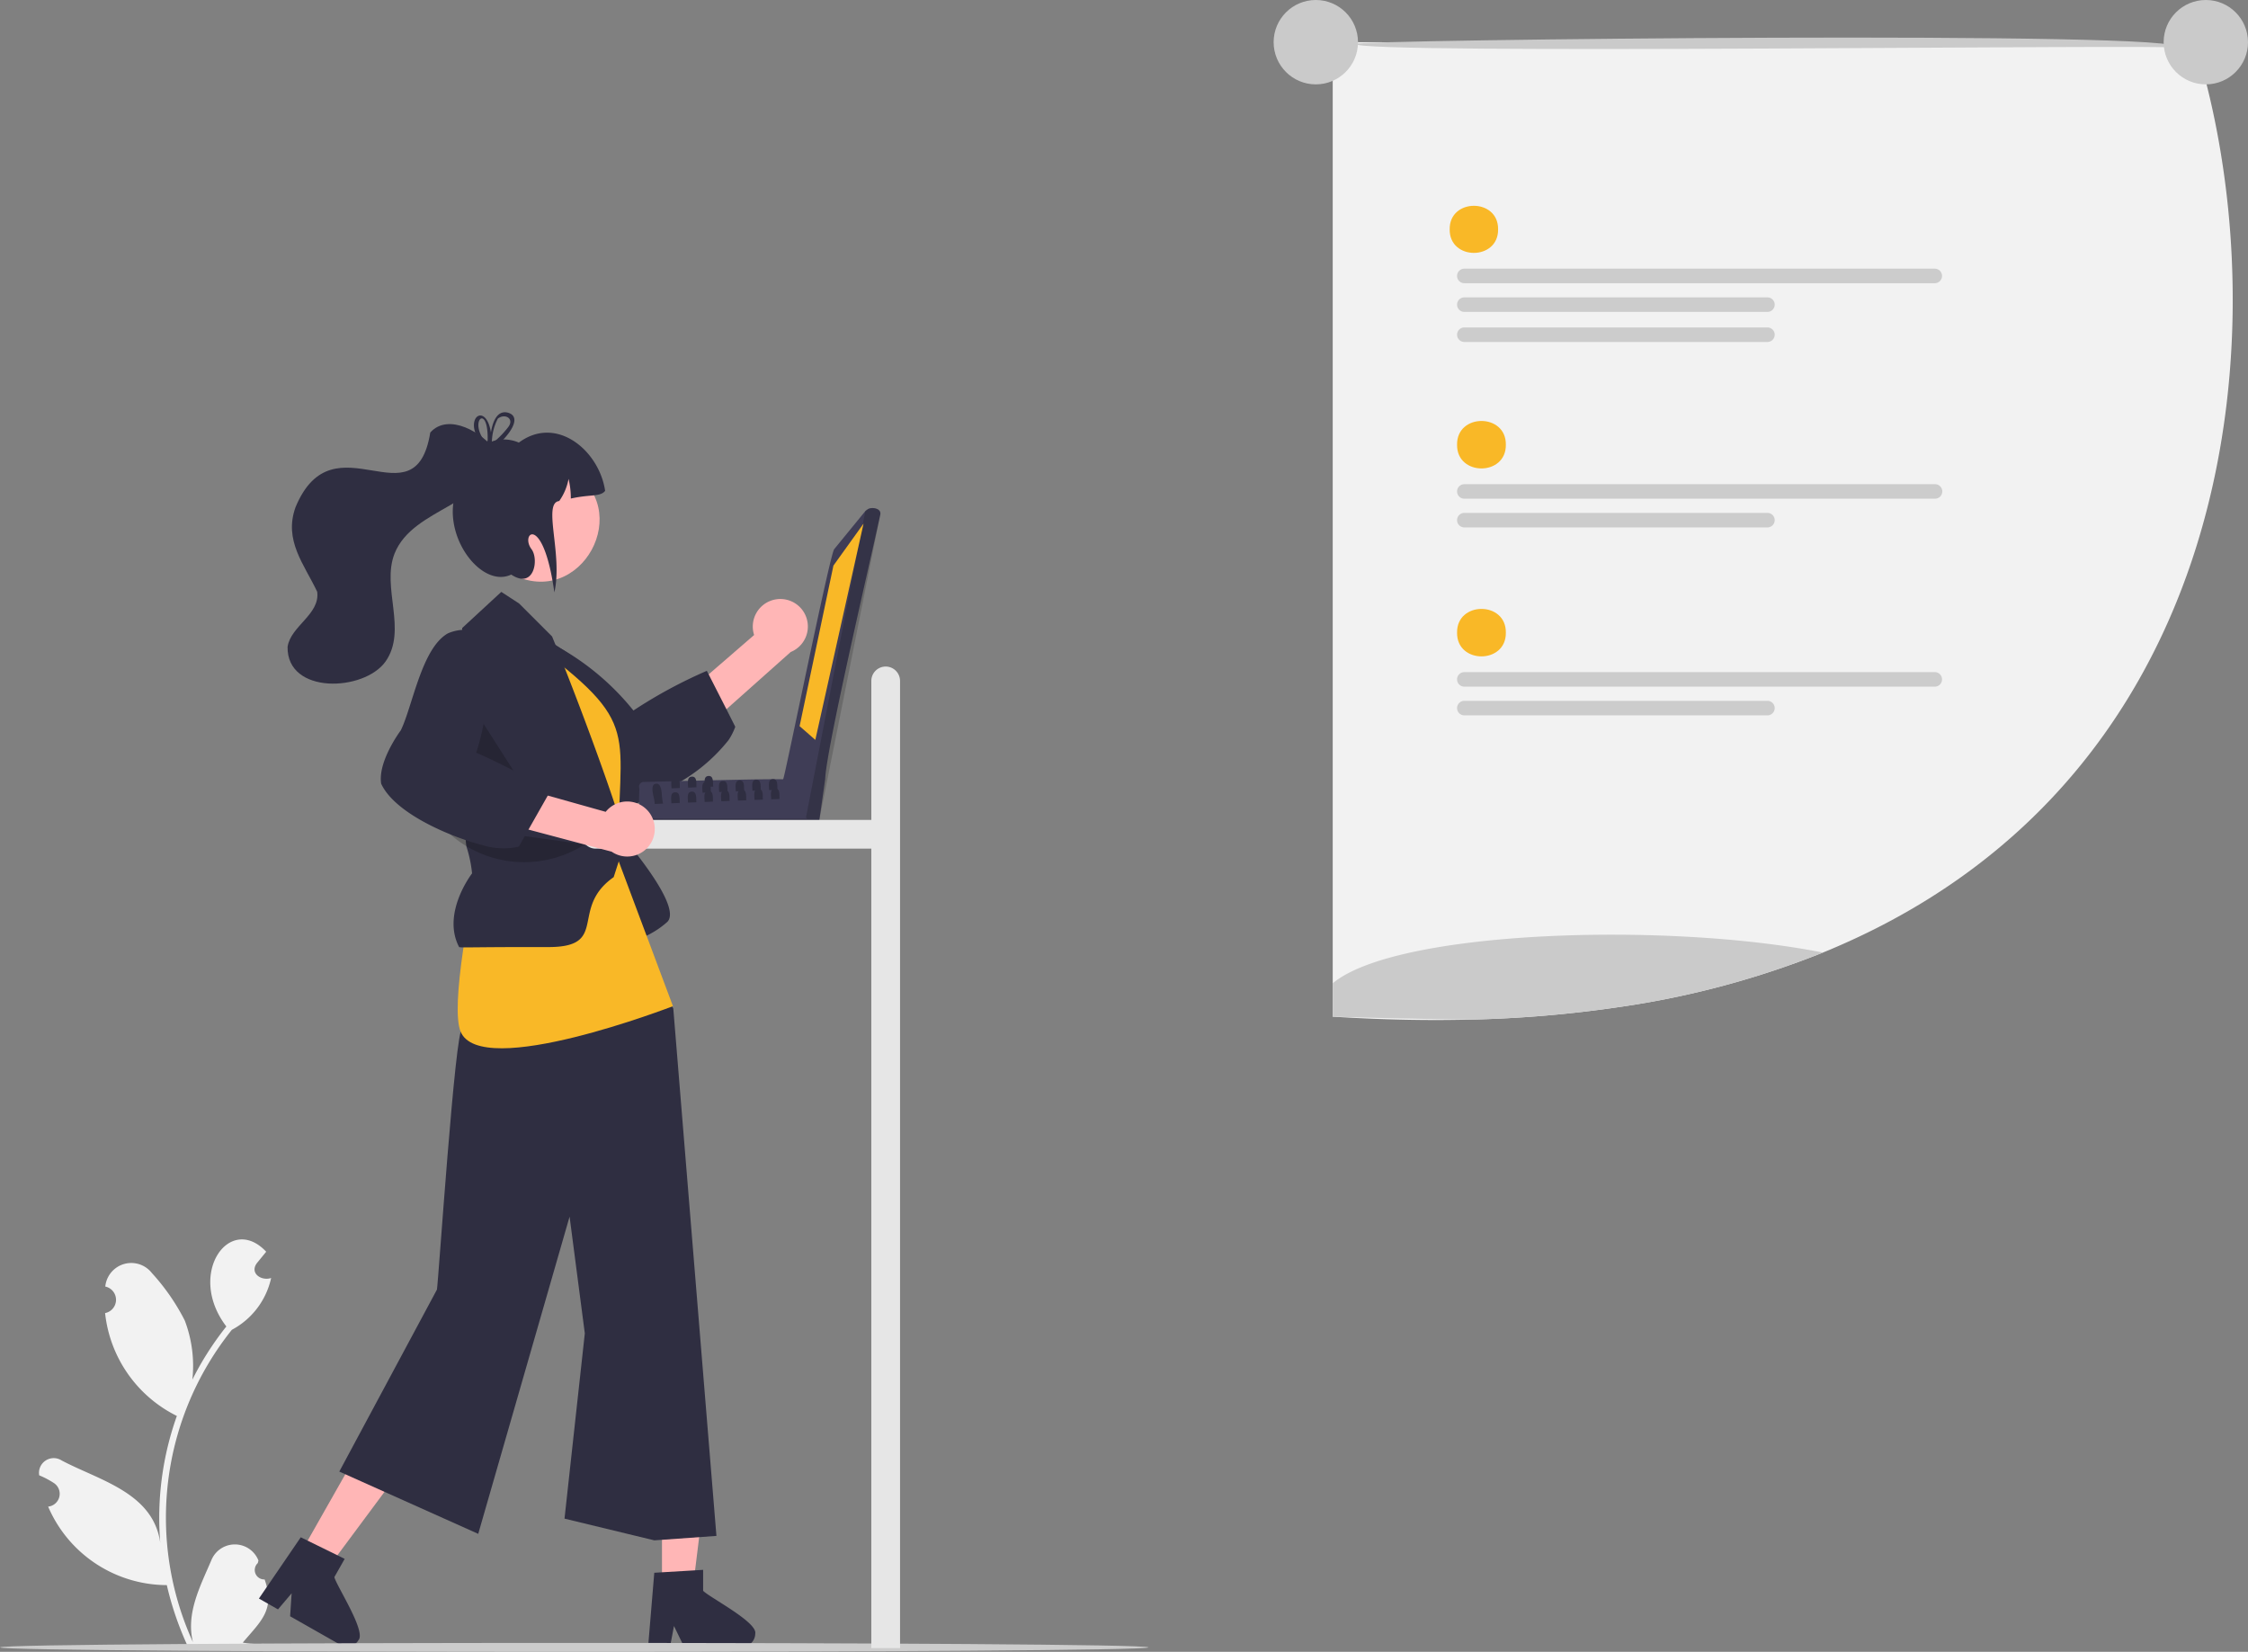 <svg xmlns="http://www.w3.org/2000/svg" width="209.654" height="154.037" viewBox="0 0 209.654 154.037">
  <rect x="0" y="0" width="209.654" height="154.037" fill="#808080" stroke="none"/>
  <g id="Moderators_Card" transform="translate(0)">
    <path id="Path_1227" data-name="Path 1227" d="M194.08,639.439a.88.88,0,0,1-.638-1.526l.06-.24a2.365,2.365,0,0,0-4.385-.041c-1.043,2.442-2.394,4.97-1.722,7.66a28.019,28.019,0,0,1,3.628-29.133,7.215,7.215,0,0,0,3.663-4.83c-.9.3-2.015-.426-1.341-1.37.292-.361.587-.719.88-1.08-3.406-3.628-7.465,2.074-3.716,6.97a28.224,28.224,0,0,0-3.17,4.958,11.867,11.867,0,0,0-.708-5.512,19.877,19.877,0,0,0-3.068-4.428,2.436,2.436,0,0,0-4.345,1.259,1.263,1.263,0,0,1-.018,2.475,12.149,12.149,0,0,0,6.694,9.591,28.333,28.333,0,0,0-1.548,11.843c-.646-4.69-5.68-5.828-9.2-7.692a1.371,1.371,0,0,0-2.09,1.388,7.916,7.916,0,0,1,1.388.732,1.2,1.2,0,0,1-.556,2.184,12.08,12.08,0,0,0,11.069,7.321,29.13,29.13,0,0,0,1.957,5.712h6.99c.025-.078.048-.158.07-.236a7.941,7.941,0,0,1-1.934-.115c1.712-2.027,3.036-3.061,2.039-5.89Z" transform="translate(-169.399 -492.152)" fill="#f2f2f2"/>
    <path id="Path_1228" data-name="Path 1228" d="M253.4,573.326h2.882l1.371-11.117H253.4Z" transform="translate(-191.661 -425.24)" fill="#ffb6b6"/>
    <path id="Path_1229" data-name="Path 1229" d="M411.341,736.164V734.21l-.758.046-3.084.183-.714.044-.546,6.544-.029.351h2.046l.066-.348.3-1.584.767,1.584.168.348h5.426a1.226,1.226,0,0,0,1.218-1.221C416.428,739.087,411.916,736.775,411.341,736.164Z" transform="translate(-345.765 -587.818)" fill="#2f2e41"/>
    <path id="Path_1230" data-name="Path 1230" d="M114.8,564.944l2.507,1.422,6.679-8.992-3.7-2.1Z" transform="translate(-86.833 -419.995)" fill="#ffb6b6"/>
    <path id="Path_1231" data-name="Path 1231" d="M264.256,725.47l.962-1.7-.677-.334-2.775-1.362-.643-.317-3.16,4.626-.743,1.087.841.478.938.534,1.272-1.5-.141,2.141,4.432,2.517h0l.285.161a1.22,1.22,0,0,0,1.662-.46C267.235,730.523,264.453,726.289,264.256,725.47Z" transform="translate(-233.073 -578.401)" fill="#2f2e41"/>
    <path id="Path_1232" data-name="Path 1232" d="M435.152,362.633a2.57,2.57,0,0,0-2.057,3.33l-4.41,3.817,1.666,3.246,6.153-5.478a2.566,2.566,0,0,0-1.351-4.915Z" transform="translate(-362.764 -306.745)" fill="#ffb6b6"/>
    <path id="Path_1233" data-name="Path 1233" d="M375.9,385.838l-1.657-3.248-.171-.334a44.5,44.5,0,0,0-6.846,3.7,24.034,24.034,0,0,0-6.619-5.7s0,0,0,0q-.289-.139-.57-.249a3.938,3.938,0,0,0-1.362-.283,2.1,2.1,0,0,0-.612.088,1.72,1.72,0,0,0-.575.295,3.087,3.087,0,0,0-1,1.908,3.732,3.732,0,0,0,.173,1.325c.78,2.585,3.859,5.472,4.948,7.333.107.287,1.177,3.118,2.865,4.122a2.722,2.722,0,0,0,.275.146c.1.015.21.027.319.032h0a4.487,4.487,0,0,0,.514.007c.088,0,.178-.01.268-.017l.056,0a8.121,8.121,0,0,0,1.654-.361c.061-.02.122-.039.183-.061A13.618,13.618,0,0,0,369.1,394c.256-.117.509-.244.763-.375.307-.161.614-.331.914-.509.258-.149.512-.3.76-.465v0c.058-.034.117-.073.175-.115h0a16.058,16.058,0,0,0,4.383-3.818,5.643,5.643,0,0,0,.629-1.245Z" transform="translate(-308.151 -319.699)" fill="#2f2e41"/>
    <path id="Path_1234" data-name="Path 1234" d="M387.726,451.693s6.108,6.872,4.573,8.408a8.2,8.2,0,0,1-3.925,1.939l-2.921-.225Z" transform="translate(-330.065 -374.13)" fill="#2f2e41"/>
    <path id="Path_1235" data-name="Path 1235" d="M364.027,376.021c7.878,4.609,10.527,9.012,6.884,17.873Z" transform="translate(-313.859 -316.894)" fill="#2f2e41"/>
    <path id="Path_1236" data-name="Path 1236" d="M299.461,478.3c-.639-.3-2.227,23.685-2.356,24.288L288,519.556l12.957,5.808,8.52-29.582,1.42,10.886-1.893,17.276,8.375,2.025,5.793-.414-4.023-49.18-7.634-13.843Z" transform="translate(-256.356 -382.328)" fill="#2f2e41"/>
    <path id="Path_1237" data-name="Path 1237" d="M340.107,378.81c10.7,7.964,8.085,8.106,8.172,20.4l5.1,13.621s-17.968,6.959-19.811,2.353S340.107,378.81,340.107,378.81Z" transform="translate(-290.618 -319.003)" fill="#f9b827"/>
    <path id="Path_1238" data-name="Path 1238" d="M347.231,381.129c-.022-.078-.049-.168-.078-.263v0c-.046-.153-.1-.322-.163-.514-.039-.122-.08-.253-.127-.392l-.09-.273c-.858-2.59-2.587-7.418-4.687-12.756v0q-.38-.961-.775-1.942c-.024-.058-.046-.119-.071-.178-.1-.261-.212-.524-.319-.787l-3.077-3.077-1.659-1.082-3.654,3.374.007.173c.051,1.04.3,6.658.334,13.3.007,1.674,0,3.413-.027,5.16v.046c-.007.458,0,.814.022,1.1a4.8,4.8,0,0,0,.071.609,12.092,12.092,0,0,1,.521,2.487s-2.875,3.706-1.206,6.878a2.288,2.288,0,0,0,.4.024c.59.01,1.964-.027,5.742-.029.655,0,1.381,0,2.188,0,5.284,0,2.436-3.057,5.26-5.842.061-.061.122-.119.188-.178a6.407,6.407,0,0,1,.633-.5l.473-1.467.151-.47,0-.061.015-.65.032-1.3.022-.862A3.2,3.2,0,0,0,347.231,381.129Z" transform="translate(-289.432 -304.67)" fill="#2f2e41"/>
    <path id="Path_1239" data-name="Path 1239" d="M180.653,274.171l-.839,5.238,5.681,2.343Z" transform="translate(-136.006 -207.376)" opacity="0.2"/>
    <path id="Path_1240" data-name="Path 1240" d="M350.286,310.734c6.355,3.616,1.138,13.159-5.336,9.761C338.6,316.879,343.813,307.337,350.286,310.734Z" transform="translate(-297.249 -266.969)" fill="#ffb6b6"/>
    <path id="Path_1241" data-name="Path 1241" d="M326.6,448.837a10.453,10.453,0,0,0,13.474,1.88Z" transform="translate(-285.551 -371.97)" opacity="0.2"/>
    <path id="Path_1242" data-name="Path 1242" d="M345.648,304.365c-.445.579-1.376.308-3.2.721a7.6,7.6,0,0,0-.212-1.834,5.161,5.161,0,0,1-.87,2.064c-1.582.175.357,4.982-.453,8.515-1.044-7.455-3.239-5.5-2.13-4.023.71.947.237,3.786-1.893,2.367-3.514,1.67-8.52-6.626-2.972-10.517-.1-2.1,2.241-2.435,3.682-1.789C341.1,297.263,345.095,300.6,345.648,304.365Z" transform="translate(-289.212 -258.594)" fill="#2f2e41"/>
    <path id="Path_1243" data-name="Path 1243" d="M403.114,431.812c1.806-.036,11.509-.314,13.1-.246.09-.315,3.106,3.55,3.18,3.574a.441.441,0,0,1-.147.708c-.177.108-15.819-.182-16.009-.144a.435.435,0,0,1-.388-.253l-.1-.234a20.374,20.374,0,0,1-.024-2.8.433.433,0,0,1,.394-.608Z" transform="translate(-343.089 -358.892)" fill="#3f3d56"/>
    <path id="Path_1244" data-name="Path 1244" d="M402.971,446.61c.092.221.209.5.493.488l15.843.178a.437.437,0,0,0,.381-.641Z" transform="translate(-343.315 -370.285)" opacity="0.17"/>
    <path id="Path_1245" data-name="Path 1245" d="M457.916,353.045c.171-.295,4.406-21.254,4.76-21.429l2.892-3.538.258-.194c.359-.2,1.222-.064,1.144.485h0c-.679,3.257-5.049,21.809-5.145,24.7l-.526,3.685a.454.454,0,0,1-.56.373.873.873,0,0,1-.7-.507C460,356.491,457.718,353.12,457.916,353.045Z" transform="translate(-384.865 -280.419)" fill="#3f3d56"/>
    <path id="Path_1246" data-name="Path 1246" d="M472.192,328.1l-5.531,28.544c.185.468,1.051.8,1.252.182,0,0,5.674-28.418,5.68-28.434C473.654,327.7,472.524,327.683,472.192,328.1Z" transform="translate(-391.489 -280.438)" opacity="0.17"/>
    <path id="Path_1247" data-name="Path 1247" d="M312.064,200.416l-2.809,3.915L306.1,219.306l1.466,1.279Z" transform="translate(-231.527 -151.589)" fill="#f9b827"/>
    <path id="Path_1248" data-name="Path 1248" d="M408.738,434.143c-.058-.453-.171-.87-.5-.838-.485,0-.38.658-.263,1.213a3.055,3.055,0,0,1,.112.672l.777-.032A6.405,6.405,0,0,1,408.738,434.143Z" transform="translate(-347.026 -360.22)" fill="#2f2e41"/>
    <path id="Path_1249" data-name="Path 1249" d="M427.743,433.463c0-.129,0-.295-.015-.451-.027-.258-.115-.482-.409-.465a.389.389,0,0,0-.158.032c-.314.141-.185.714-.19.992l.253-.01.524-.02C427.746,433.517,427.743,433.49,427.743,433.463Z" transform="translate(-361.451 -359.648)" fill="#2f2e41"/>
    <path id="Path_1250" data-name="Path 1250" d="M434.112,433.2c-.012-.341.049-.943-.424-.916-.512.01-.344.707-.348,1.026l.251-.01.526-.022C434.114,433.257,434.112,433.23,434.112,433.2Z" transform="translate(-366.268 -359.451)" fill="#2f2e41"/>
    <path id="Path_1251" data-name="Path 1251" d="M440.482,432.953c-.012-.344.049-.945-.424-.916-.512.01-.344.707-.348,1.023l.253-.01.524-.019C440.484,433.006,440.482,432.98,440.482,432.953Z" transform="translate(-371.086 -359.262)" fill="#2f2e41"/>
    <path id="Path_1252" data-name="Path 1252" d="M446.852,432.693c-.012-.341.049-.943-.424-.916-.512.012-.344.706-.348,1.026l.251-.01.526-.022C446.854,432.747,446.852,432.72,446.852,432.693Z" transform="translate(-375.904 -359.066)" fill="#2f2e41"/>
    <path id="Path_1253" data-name="Path 1253" d="M453.224,432.442c-.01-.307.037-.819-.29-.9h0a.367.367,0,0,0-.132-.012.357.357,0,0,0-.107.015h0c-.375.1-.234.716-.239,1.009l.253-.01.524-.019C453.226,432.5,453.224,432.468,453.224,432.442Z" transform="translate(-380.724 -358.875)" fill="#2f2e41"/>
    <path id="Path_1254" data-name="Path 1254" d="M415.866,431.31v0a.765.765,0,0,0-.02-.107c-.039-.207-.139-.368-.39-.353s-.334.166-.361.37a3.245,3.245,0,0,0,.01.558c0,.036,0,.068,0,.1l.777-.032C415.874,431.7,415.886,431.5,415.866,431.31Z" transform="translate(-352.481 -358.362)" fill="#2f2e41"/>
    <path id="Path_1255" data-name="Path 1255" d="M422.231,430.972c-.039-.217-.139-.392-.4-.375s-.341.18-.363.395a5.669,5.669,0,0,0,.015.629l.777-.032C422.248,431.432,422.268,431.181,422.231,430.972Z" transform="translate(-357.306 -358.172)" fill="#2f2e41"/>
    <path id="Path_1256" data-name="Path 1256" d="M428.587,430.739c-.034-.229-.129-.417-.4-.4s-.346.192-.365.419a1.036,1.036,0,0,0,0,.151c0,.168.024.339.022.456l.546-.022.231-.01C428.6,431.18,428.621,430.944,428.587,430.739Z" transform="translate(-362.108 -357.977)" fill="#2f2e41"/>
    <path id="Path_1257" data-name="Path 1257" d="M415.385,436.587c-.512.01-.346.707-.348,1.023l.777-.029C415.784,437.262,415.9,436.555,415.385,436.587Z" transform="translate(-352.423 -362.703)" fill="#2f2e41"/>
    <path id="Path_1258" data-name="Path 1258" d="M421.755,436.327c-.512.01-.346.707-.348,1.026l.777-.032C422.154,437,422.266,436.3,421.755,436.327Z" transform="translate(-357.241 -362.507)" fill="#2f2e41"/>
    <path id="Path_1259" data-name="Path 1259" d="M428.351,436.13a.343.343,0,0,0-.227-.056.322.322,0,0,0-.292.154c-.139.224-.054.643-.056.87l.777-.029C428.529,436.81,428.6,436.293,428.351,436.13Z" transform="translate(-362.059 -362.315)" fill="#2f2e41"/>
    <path id="Path_1260" data-name="Path 1260" d="M434.723,435.87a.338.338,0,0,0-.227-.056.322.322,0,0,0-.295.156c-.134.227-.051.643-.054.87l.777-.032C434.9,436.552,434.972,436.038,434.723,435.87Z" transform="translate(-366.879 -362.118)" fill="#2f2e41"/>
    <path id="Path_1261" data-name="Path 1261" d="M441.091,435.62a.342.342,0,0,0-.227-.056.321.321,0,0,0-.292.153c-.139.224-.054.643-.056.87l.777-.029C441.269,436.3,441.34,435.783,441.091,435.62Z" transform="translate(-371.696 -361.929)" fill="#2f2e41"/>
    <path id="Path_1262" data-name="Path 1262" d="M447.463,435.36a.338.338,0,0,0-.227-.056.32.32,0,0,0-.295.156c-.134.227-.051.643-.054.87l.777-.032C447.641,436.042,447.712,435.528,447.463,435.36Z" transform="translate(-376.516 -361.732)" fill="#2f2e41"/>
    <path id="Path_1263" data-name="Path 1263" d="M453.834,435.11a.343.343,0,0,0-.227-.056.319.319,0,0,0-.292.154c-.136.227-.054.643-.056.87l.777-.029C454.012,435.79,454.083,435.276,453.834,435.11Z" transform="translate(-381.335 -361.543)" fill="#2f2e41"/>
    <path id="Path_1264" data-name="Path 1264" d="M281.506,296.441c-1.415,8.7-9-1.6-12.565,6.961-1.121,3.1.8,5.318,2.019,7.892.278,2.115-2.474,3.188-2.762,5.135-.08,4.463,7.12,4.19,9.133,1.374,2.068-2.948-.4-6.9.842-10.067,1.747-4.393,8.853-4.425,9.472-9.536C286.447,296.493,283.223,294.538,281.506,296.441Z" transform="translate(-241.377 -256.11)" fill="#2f2e41"/>
    <path id="Path_1265" data-name="Path 1265" d="M265.221,762.6c-.187.554-106.913.554-107.115,0C158.293,762.044,265.019,762.044,265.221,762.6Z" transform="translate(-158.106 -608.976)" fill="#ccc"/>
    <path id="Path_1266" data-name="Path 1266" d="M341.188,293.86c-.046.019-.093.039-.134.061h0c-.039.019-.078.039-.117.061l-.012.007c-.051-.049-.1-.1-.156-.146a.563.563,0,0,0,.01.239l.007.029c.049.051.1.1.153.151.049-.037.1-.076.144-.112.029-.024.058-.049.09-.073,0-.063.012-.136.02-.217Zm1.467-2.709c-1.087-.249-1.437,1.172-1.542,1.856-.395-2.485-2.037-1.7-1.469-.007a3.8,3.8,0,0,0,.836,1.345c.051.058.107.117.166.175-.066.341.266.253.714-.061a5.971,5.971,0,0,0,.914-.8C343.166,292.719,343.863,291.465,342.655,291.15Zm.034,1.4a8.516,8.516,0,0,1-1.123,1.191q-.194.175-.395.336c0,.022,0,.041,0,.058a.448.448,0,0,1-.034.068c-.136.246-.29.112-.348-.093,0-.007-.012-.015-.017-.022a3.432,3.432,0,0,1-.5-.668c-1.006-1.744.614-2.931.534.326a.31.31,0,0,0-.029.1.564.564,0,0,0,.01.239l.007.029c.049.051.1.1.154.151.049-.037.1-.076.144-.112.029-.024.058-.049.09-.073,0-.063.012-.136.019-.217v0a4.971,4.971,0,0,1,.555-2.146C342.448,291.172,343.356,291.755,342.689,292.549Zm-1.5,1.311c-.046.019-.093.039-.134.061h0c-.039.019-.078.039-.117.061l-.012.007c-.051-.049-.1-.1-.156-.146a.563.563,0,0,0,.01.239l.007.029c.049.051.1.1.153.151.049-.037.1-.076.144-.112.029-.024.058-.049.09-.073,0-.063.012-.136.02-.217Z" transform="translate(-295.327 -252.678)" fill="#2f2e41"/>
    <path id="Path_1267" data-name="Path 1267" d="M409.043,388.455a1.34,1.34,0,0,0-1.34,1.34v12.962H382a1.34,1.34,0,0,0,0,2.68h25.7v74.55h2.68V389.795a1.34,1.34,0,0,0-1.34-1.34Z" transform="translate(-326.44 -326.298)" fill="#e6e6e6"/>
    <path id="Path_1268" data-name="Path 1268" d="M370.9,439.054a2.57,2.57,0,0,0-3.912.118l-5.616-1.577-1.79,3.179,7.962,2.115a2.566,2.566,0,0,0,3.357-3.836Z" transform="translate(-310.5 -363.467)" fill="#ffb6b6"/>
    <path id="Path_1269" data-name="Path 1269" d="M316.234,387.524c-.407-.212-.814-.419-1.211-.612-.862-.426-1.664-.8-2.254-1.052a20.382,20.382,0,0,0,.687-2.685c.692-3.489,1.162-8.926-1.993-8.766a4.117,4.117,0,0,0-1.325.322c-2.458,1.367-3.3,6.8-4.4,9.046-.192.261-2.146,2.97-1.832,4.975.892,1.949,3.727,3.615,6.385,4.7l0,0c.512.21,1.018.4,1.5.563.551.188,1.074.344,1.545.465a6.6,6.6,0,0,0,2.025.3,5.708,5.708,0,0,0,1.386-.161l.558-.984.344-.609,1.8-3.172.185-.326A26.806,26.806,0,0,0,316.234,387.524Z" transform="translate(-268.358 -315.672)" fill="#2f2e41"/>
    <path id="Path_1270" data-name="Path 1270" d="M713.989,234.367a82.526,82.526,0,0,1-18.949,5.072,112.2,112.2,0,0,1-13.9,1.179q-6.11.153-12.868-.275V151.153a1.686,1.686,0,0,1,1.686-1.683l.672,0,2.7.007h.046l72.4.18h.329l2.617.007q.563,1.813,1.048,3.735C756.285,179.3,751.471,219.069,713.989,234.367Z" transform="translate(-543.98 -145.537)" fill="#f2f2f2"/>
    <path id="Path_1271" data-name="Path 1271" d="M720.435,296.672c.043,2.951-4.592,2.951-4.549,0C715.844,293.721,720.479,293.721,720.435,296.672Z" transform="translate(-579.996 -255.202)" fill="#f9b827"/>
    <path id="Path_1272" data-name="Path 1272" d="M760.47,318.66h-43.9a.676.676,0,0,0,0,1.352h43.9A.676.676,0,0,0,760.47,318.66Z" transform="translate(-580.003 -273.507)" fill="#ccc"/>
    <path id="Path_1273" data-name="Path 1273" d="M744.86,329.64H716.567a.677.677,0,0,0,0,1.355H744.86A.678.678,0,0,0,744.86,329.64Z" transform="translate(-579.999 -281.812)" fill="#ccc"/>
    <path id="Path_1274" data-name="Path 1274" d="M760.466,236.16h-43.9a.677.677,0,0,0,0,1.355h43.9A.678.678,0,0,0,760.466,236.16Z" transform="translate(-579.999 -211.106)" fill="#ccc"/>
    <path id="Path_1275" data-name="Path 1275" d="M744.86,247.15H716.567a.677.677,0,0,0,0,1.355H744.86A.678.678,0,0,0,744.86,247.15Z" transform="translate(-579.999 -219.419)" fill="#ccc"/>
    <path id="Path_1276" data-name="Path 1276" d="M744.86,258.66H716.567a.677.677,0,0,0,0,1.355H744.86A.678.678,0,0,0,744.86,258.66Z" transform="translate(-579.999 -228.125)" fill="#ccc"/>
    <path id="Path_1277" data-name="Path 1277" d="M720.435,368.612c.043,2.951-4.592,2.951-4.549,0C715.844,365.661,720.479,365.661,720.435,368.612Z" transform="translate(-579.996 -309.616)" fill="#f9b827"/>
    <path id="Path_1278" data-name="Path 1278" d="M760.466,390.59h-43.9a.677.677,0,0,0,0,1.355h43.9A.678.678,0,0,0,760.466,390.59Z" transform="translate(-579.999 -327.913)" fill="#ccc"/>
    <path id="Path_1279" data-name="Path 1279" d="M744.86,401.58H716.567a.677.677,0,0,0,0,1.355H744.86A.678.678,0,0,0,744.86,401.58Z" transform="translate(-579.999 -336.226)" fill="#ccc"/>
    <path id="Path_1280" data-name="Path 1280" d="M717.573,214.3c.043,2.929-4.558,2.929-4.515,0C713.016,211.375,717.616,211.375,717.573,214.3Z" transform="translate(-577.857 -192.914)" fill="#f9b827"/>
    <path id="Path_1281" data-name="Path 1281" d="M753.538,148.657c-.349-.35-76.612.674-76.525-.354C676.638,147.914,755.629,147.027,753.538,148.657Z" transform="translate(-550.592 -144.206)" fill="#cacaca"/>
    <circle id="Ellipse_194" data-name="Ellipse 194" cx="3.934" cy="3.934" r="3.934" transform="translate(118.782 0)" fill="#cacaca"/>
    <circle id="Ellipse_195" data-name="Ellipse 195" cx="3.934" cy="3.934" r="3.934" transform="translate(201.786 0)" fill="#cacaca"/>
    <path id="Path_1282" data-name="Path 1282" d="M713.989,492.764a82.53,82.53,0,0,1-18.949,5.072,112.2,112.2,0,0,1-13.9,1.179q-6.286-.073-12.868-.275v-3.109C674.178,490.674,699.491,489.882,713.989,492.764Z" transform="translate(-543.98 -403.934)" fill="#cacaca"/>
  </g>
</svg>
